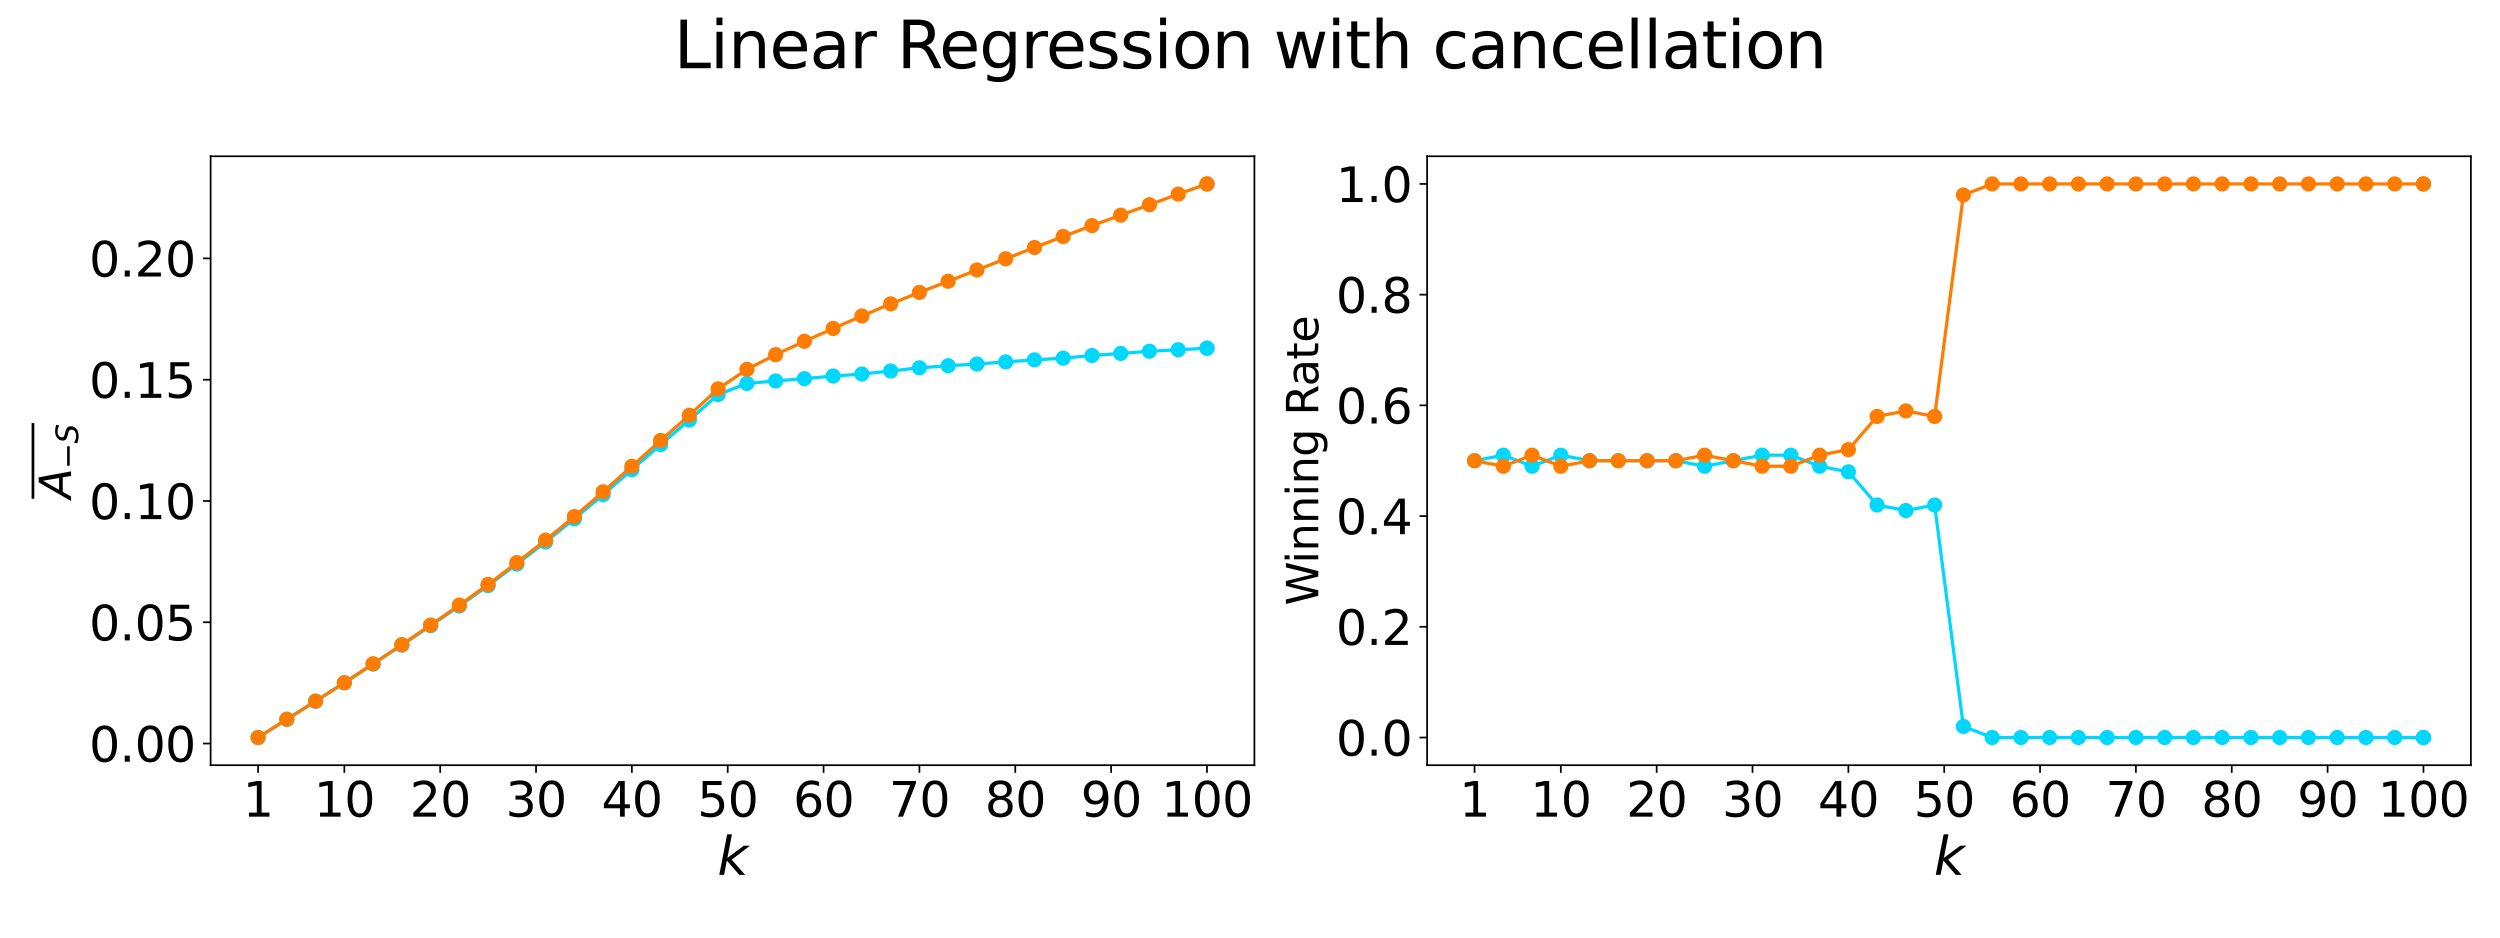 <?xml version="1.0" encoding="utf-8" standalone="no"?>
<!DOCTYPE svg PUBLIC "-//W3C//DTD SVG 1.1//EN"
  "http://www.w3.org/Graphics/SVG/1.1/DTD/svg11.dtd">
<svg xmlns:xlink="http://www.w3.org/1999/xlink" width="1152pt" height="432pt" viewBox="0 0 1152 432" xmlns="http://www.w3.org/2000/svg" version="1.1">
 <defs>
  <style type="text/css">*{stroke-linejoin: round; stroke-linecap: butt}</style>
 </defs>
 <g id="figure_1">
  <g id="patch_1">
   <path d="M 0 432 
L 1152 432 
L 1152 0 
L 0 0 
z
" style="fill: #ffffff"/>
  </g>
  <g id="axes_1">
   <g id="patch_2">
    <path d="M 97.056 352.6 
L 578.029 352.6 
L 578.029 72 
L 97.056 72 
z
" style="fill: #ffffff"/>
   </g>
   <g id="matplotlib.axis_1">
    <g id="xtick_1">
     <g id="line2d_1">
      <defs>
       <path id="m2b794ea1a8" d="M 0 0 
L 0 3.5 
" style="stroke: #000000; stroke-width: 0.8"/>
      </defs>
      <g>
       <use xlink:href="#m2b794ea1a8" x="118.918" y="352.6" style="stroke: #000000; stroke-width: 0.8"/>
      </g>
     </g>
     <g id="text_1">
      <!-- 1 -->
      <g transform="translate(111.92 376.317) scale(0.22 -0.22)">
       <defs>
        <path id="DejaVuSans-31" d="M 794 531 
L 1825 531 
L 1825 4091 
L 703 3866 
L 703 4441 
L 1819 4666 
L 2450 4666 
L 2450 531 
L 3481 531 
L 3481 0 
L 794 0 
L 794 531 
z
" transform="scale(0.016)"/>
       </defs>
       <use xlink:href="#DejaVuSans-31"/>
      </g>
     </g>
    </g>
    <g id="xtick_2">
     <g id="line2d_2">
      <g>
       <use xlink:href="#m2b794ea1a8" x="158.668" y="352.6" style="stroke: #000000; stroke-width: 0.8"/>
      </g>
     </g>
     <g id="text_2">
      <!-- 10 -->
      <g transform="translate(144.671 376.317) scale(0.22 -0.22)">
       <defs>
        <path id="DejaVuSans-30" d="M 2034 4250 
Q 1547 4250 1301 3770 
Q 1056 3291 1056 2328 
Q 1056 1369 1301 889 
Q 1547 409 2034 409 
Q 2525 409 2770 889 
Q 3016 1369 3016 2328 
Q 3016 3291 2770 3770 
Q 2525 4250 2034 4250 
z
M 2034 4750 
Q 2819 4750 3233 4129 
Q 3647 3509 3647 2328 
Q 3647 1150 3233 529 
Q 2819 -91 2034 -91 
Q 1250 -91 836 529 
Q 422 1150 422 2328 
Q 422 3509 836 4129 
Q 1250 4750 2034 4750 
z
" transform="scale(0.016)"/>
       </defs>
       <use xlink:href="#DejaVuSans-31"/>
       <use xlink:href="#DejaVuSans-30" x="63.623"/>
      </g>
     </g>
    </g>
    <g id="xtick_3">
     <g id="line2d_3">
      <g>
       <use xlink:href="#m2b794ea1a8" x="202.835" y="352.6" style="stroke: #000000; stroke-width: 0.8"/>
      </g>
     </g>
     <g id="text_3">
      <!-- 20 -->
      <g transform="translate(188.837 376.317) scale(0.22 -0.22)">
       <defs>
        <path id="DejaVuSans-32" d="M 1228 531 
L 3431 531 
L 3431 0 
L 469 0 
L 469 531 
Q 828 903 1448 1529 
Q 2069 2156 2228 2338 
Q 2531 2678 2651 2914 
Q 2772 3150 2772 3378 
Q 2772 3750 2511 3984 
Q 2250 4219 1831 4219 
Q 1534 4219 1204 4116 
Q 875 4013 500 3803 
L 500 4441 
Q 881 4594 1212 4672 
Q 1544 4750 1819 4750 
Q 2544 4750 2975 4387 
Q 3406 4025 3406 3419 
Q 3406 3131 3298 2873 
Q 3191 2616 2906 2266 
Q 2828 2175 2409 1742 
Q 1991 1309 1228 531 
z
" transform="scale(0.016)"/>
       </defs>
       <use xlink:href="#DejaVuSans-32"/>
       <use xlink:href="#DejaVuSans-30" x="63.623"/>
      </g>
     </g>
    </g>
    <g id="xtick_4">
     <g id="line2d_4">
      <g>
       <use xlink:href="#m2b794ea1a8" x="247.001" y="352.6" style="stroke: #000000; stroke-width: 0.8"/>
      </g>
     </g>
     <g id="text_4">
      <!-- 30 -->
      <g transform="translate(233.004 376.317) scale(0.22 -0.22)">
       <defs>
        <path id="DejaVuSans-33" d="M 2597 2516 
Q 3050 2419 3304 2112 
Q 3559 1806 3559 1356 
Q 3559 666 3084 287 
Q 2609 -91 1734 -91 
Q 1441 -91 1130 -33 
Q 819 25 488 141 
L 488 750 
Q 750 597 1062 519 
Q 1375 441 1716 441 
Q 2309 441 2620 675 
Q 2931 909 2931 1356 
Q 2931 1769 2642 2001 
Q 2353 2234 1838 2234 
L 1294 2234 
L 1294 2753 
L 1863 2753 
Q 2328 2753 2575 2939 
Q 2822 3125 2822 3475 
Q 2822 3834 2567 4026 
Q 2313 4219 1838 4219 
Q 1578 4219 1281 4162 
Q 984 4106 628 3988 
L 628 4550 
Q 988 4650 1302 4700 
Q 1616 4750 1894 4750 
Q 2613 4750 3031 4423 
Q 3450 4097 3450 3541 
Q 3450 3153 3228 2886 
Q 3006 2619 2597 2516 
z
" transform="scale(0.016)"/>
       </defs>
       <use xlink:href="#DejaVuSans-33"/>
       <use xlink:href="#DejaVuSans-30" x="63.623"/>
      </g>
     </g>
    </g>
    <g id="xtick_5">
     <g id="line2d_5">
      <g>
       <use xlink:href="#m2b794ea1a8" x="291.168" y="352.6" style="stroke: #000000; stroke-width: 0.8"/>
      </g>
     </g>
     <g id="text_5">
      <!-- 40 -->
      <g transform="translate(277.17 376.317) scale(0.22 -0.22)">
       <defs>
        <path id="DejaVuSans-34" d="M 2419 4116 
L 825 1625 
L 2419 1625 
L 2419 4116 
z
M 2253 4666 
L 3047 4666 
L 3047 1625 
L 3713 1625 
L 3713 1100 
L 3047 1100 
L 3047 0 
L 2419 0 
L 2419 1100 
L 313 1100 
L 313 1709 
L 2253 4666 
z
" transform="scale(0.016)"/>
       </defs>
       <use xlink:href="#DejaVuSans-34"/>
       <use xlink:href="#DejaVuSans-30" x="63.623"/>
      </g>
     </g>
    </g>
    <g id="xtick_6">
     <g id="line2d_6">
      <g>
       <use xlink:href="#m2b794ea1a8" x="335.334" y="352.6" style="stroke: #000000; stroke-width: 0.8"/>
      </g>
     </g>
     <g id="text_6">
      <!-- 50 -->
      <g transform="translate(321.337 376.317) scale(0.22 -0.22)">
       <defs>
        <path id="DejaVuSans-35" d="M 691 4666 
L 3169 4666 
L 3169 4134 
L 1269 4134 
L 1269 2991 
Q 1406 3038 1543 3061 
Q 1681 3084 1819 3084 
Q 2600 3084 3056 2656 
Q 3513 2228 3513 1497 
Q 3513 744 3044 326 
Q 2575 -91 1722 -91 
Q 1428 -91 1123 -41 
Q 819 9 494 109 
L 494 744 
Q 775 591 1075 516 
Q 1375 441 1709 441 
Q 2250 441 2565 725 
Q 2881 1009 2881 1497 
Q 2881 1984 2565 2268 
Q 2250 2553 1709 2553 
Q 1456 2553 1204 2497 
Q 953 2441 691 2322 
L 691 4666 
z
" transform="scale(0.016)"/>
       </defs>
       <use xlink:href="#DejaVuSans-35"/>
       <use xlink:href="#DejaVuSans-30" x="63.623"/>
      </g>
     </g>
    </g>
    <g id="xtick_7">
     <g id="line2d_7">
      <g>
       <use xlink:href="#m2b794ea1a8" x="379.501" y="352.6" style="stroke: #000000; stroke-width: 0.8"/>
      </g>
     </g>
     <g id="text_7">
      <!-- 60 -->
      <g transform="translate(365.503 376.317) scale(0.22 -0.22)">
       <defs>
        <path id="DejaVuSans-36" d="M 2113 2584 
Q 1688 2584 1439 2293 
Q 1191 2003 1191 1497 
Q 1191 994 1439 701 
Q 1688 409 2113 409 
Q 2538 409 2786 701 
Q 3034 994 3034 1497 
Q 3034 2003 2786 2293 
Q 2538 2584 2113 2584 
z
M 3366 4563 
L 3366 3988 
Q 3128 4100 2886 4159 
Q 2644 4219 2406 4219 
Q 1781 4219 1451 3797 
Q 1122 3375 1075 2522 
Q 1259 2794 1537 2939 
Q 1816 3084 2150 3084 
Q 2853 3084 3261 2657 
Q 3669 2231 3669 1497 
Q 3669 778 3244 343 
Q 2819 -91 2113 -91 
Q 1303 -91 875 529 
Q 447 1150 447 2328 
Q 447 3434 972 4092 
Q 1497 4750 2381 4750 
Q 2619 4750 2861 4703 
Q 3103 4656 3366 4563 
z
" transform="scale(0.016)"/>
       </defs>
       <use xlink:href="#DejaVuSans-36"/>
       <use xlink:href="#DejaVuSans-30" x="63.623"/>
      </g>
     </g>
    </g>
    <g id="xtick_8">
     <g id="line2d_8">
      <g>
       <use xlink:href="#m2b794ea1a8" x="423.667" y="352.6" style="stroke: #000000; stroke-width: 0.8"/>
      </g>
     </g>
     <g id="text_8">
      <!-- 70 -->
      <g transform="translate(409.67 376.317) scale(0.22 -0.22)">
       <defs>
        <path id="DejaVuSans-37" d="M 525 4666 
L 3525 4666 
L 3525 4397 
L 1831 0 
L 1172 0 
L 2766 4134 
L 525 4134 
L 525 4666 
z
" transform="scale(0.016)"/>
       </defs>
       <use xlink:href="#DejaVuSans-37"/>
       <use xlink:href="#DejaVuSans-30" x="63.623"/>
      </g>
     </g>
    </g>
    <g id="xtick_9">
     <g id="line2d_9">
      <g>
       <use xlink:href="#m2b794ea1a8" x="467.834" y="352.6" style="stroke: #000000; stroke-width: 0.8"/>
      </g>
     </g>
     <g id="text_9">
      <!-- 80 -->
      <g transform="translate(453.836 376.317) scale(0.22 -0.22)">
       <defs>
        <path id="DejaVuSans-38" d="M 2034 2216 
Q 1584 2216 1326 1975 
Q 1069 1734 1069 1313 
Q 1069 891 1326 650 
Q 1584 409 2034 409 
Q 2484 409 2743 651 
Q 3003 894 3003 1313 
Q 3003 1734 2745 1975 
Q 2488 2216 2034 2216 
z
M 1403 2484 
Q 997 2584 770 2862 
Q 544 3141 544 3541 
Q 544 4100 942 4425 
Q 1341 4750 2034 4750 
Q 2731 4750 3128 4425 
Q 3525 4100 3525 3541 
Q 3525 3141 3298 2862 
Q 3072 2584 2669 2484 
Q 3125 2378 3379 2068 
Q 3634 1759 3634 1313 
Q 3634 634 3220 271 
Q 2806 -91 2034 -91 
Q 1263 -91 848 271 
Q 434 634 434 1313 
Q 434 1759 690 2068 
Q 947 2378 1403 2484 
z
M 1172 3481 
Q 1172 3119 1398 2916 
Q 1625 2713 2034 2713 
Q 2441 2713 2670 2916 
Q 2900 3119 2900 3481 
Q 2900 3844 2670 4047 
Q 2441 4250 2034 4250 
Q 1625 4250 1398 4047 
Q 1172 3844 1172 3481 
z
" transform="scale(0.016)"/>
       </defs>
       <use xlink:href="#DejaVuSans-38"/>
       <use xlink:href="#DejaVuSans-30" x="63.623"/>
      </g>
     </g>
    </g>
    <g id="xtick_10">
     <g id="line2d_10">
      <g>
       <use xlink:href="#m2b794ea1a8" x="512" y="352.6" style="stroke: #000000; stroke-width: 0.8"/>
      </g>
     </g>
     <g id="text_10">
      <!-- 90 -->
      <g transform="translate(498.003 376.317) scale(0.22 -0.22)">
       <defs>
        <path id="DejaVuSans-39" d="M 703 97 
L 703 672 
Q 941 559 1184 500 
Q 1428 441 1663 441 
Q 2288 441 2617 861 
Q 2947 1281 2994 2138 
Q 2813 1869 2534 1725 
Q 2256 1581 1919 1581 
Q 1219 1581 811 2004 
Q 403 2428 403 3163 
Q 403 3881 828 4315 
Q 1253 4750 1959 4750 
Q 2769 4750 3195 4129 
Q 3622 3509 3622 2328 
Q 3622 1225 3098 567 
Q 2575 -91 1691 -91 
Q 1453 -91 1209 -44 
Q 966 3 703 97 
z
M 1959 2075 
Q 2384 2075 2632 2365 
Q 2881 2656 2881 3163 
Q 2881 3666 2632 3958 
Q 2384 4250 1959 4250 
Q 1534 4250 1286 3958 
Q 1038 3666 1038 3163 
Q 1038 2656 1286 2365 
Q 1534 2075 1959 2075 
z
" transform="scale(0.016)"/>
       </defs>
       <use xlink:href="#DejaVuSans-39"/>
       <use xlink:href="#DejaVuSans-30" x="63.623"/>
      </g>
     </g>
    </g>
    <g id="xtick_11">
     <g id="line2d_11">
      <g>
       <use xlink:href="#m2b794ea1a8" x="556.167" y="352.6" style="stroke: #000000; stroke-width: 0.8"/>
      </g>
     </g>
     <g id="text_11">
      <!-- 100 -->
      <g transform="translate(535.171 376.317) scale(0.22 -0.22)">
       <use xlink:href="#DejaVuSans-31"/>
       <use xlink:href="#DejaVuSans-30" x="63.623"/>
       <use xlink:href="#DejaVuSans-30" x="127.246"/>
      </g>
     </g>
    </g>
    <g id="text_12">
     <!-- $k$ -->
     <g transform="translate(330.583 403.128) scale(0.24 -0.24)">
      <defs>
       <path id="DejaVuSans-Oblique-6b" d="M 1172 4863 
L 1747 4863 
L 1197 2028 
L 3169 3500 
L 3916 3500 
L 1716 1825 
L 3322 0 
L 2625 0 
L 1131 1709 
L 800 0 
L 225 0 
L 1172 4863 
z
" transform="scale(0.016)"/>
      </defs>
      <use xlink:href="#DejaVuSans-Oblique-6b" transform="translate(0 0.016)"/>
     </g>
    </g>
   </g>
   <g id="matplotlib.axis_2">
    <g id="ytick_1">
     <g id="line2d_12">
      <defs>
       <path id="m0682638a21" d="M 0 0 
L -3.5 0 
" style="stroke: #000000; stroke-width: 0.8"/>
      </defs>
      <g>
       <use xlink:href="#m0682638a21" x="97.056" y="342.629" style="stroke: #000000; stroke-width: 0.8"/>
      </g>
     </g>
     <g id="text_13">
      <!-- 0.00 -->
      <g transform="translate(41.072 350.987) scale(0.22 -0.22)">
       <defs>
        <path id="DejaVuSans-2e" d="M 684 794 
L 1344 794 
L 1344 0 
L 684 0 
L 684 794 
z
" transform="scale(0.016)"/>
       </defs>
       <use xlink:href="#DejaVuSans-30"/>
       <use xlink:href="#DejaVuSans-2e" x="63.623"/>
       <use xlink:href="#DejaVuSans-30" x="95.41"/>
       <use xlink:href="#DejaVuSans-30" x="159.033"/>
      </g>
     </g>
    </g>
    <g id="ytick_2">
     <g id="line2d_13">
      <g>
       <use xlink:href="#m0682638a21" x="97.056" y="286.742" style="stroke: #000000; stroke-width: 0.8"/>
      </g>
     </g>
     <g id="text_14">
      <!-- 0.05 -->
      <g transform="translate(41.072 295.1) scale(0.22 -0.22)">
       <use xlink:href="#DejaVuSans-30"/>
       <use xlink:href="#DejaVuSans-2e" x="63.623"/>
       <use xlink:href="#DejaVuSans-30" x="95.41"/>
       <use xlink:href="#DejaVuSans-35" x="159.033"/>
      </g>
     </g>
    </g>
    <g id="ytick_3">
     <g id="line2d_14">
      <g>
       <use xlink:href="#m0682638a21" x="97.056" y="230.855" style="stroke: #000000; stroke-width: 0.8"/>
      </g>
     </g>
     <g id="text_15">
      <!-- 0.10 -->
      <g transform="translate(41.072 239.213) scale(0.22 -0.22)">
       <use xlink:href="#DejaVuSans-30"/>
       <use xlink:href="#DejaVuSans-2e" x="63.623"/>
       <use xlink:href="#DejaVuSans-31" x="95.41"/>
       <use xlink:href="#DejaVuSans-30" x="159.033"/>
      </g>
     </g>
    </g>
    <g id="ytick_4">
     <g id="line2d_15">
      <g>
       <use xlink:href="#m0682638a21" x="97.056" y="174.968" style="stroke: #000000; stroke-width: 0.8"/>
      </g>
     </g>
     <g id="text_16">
      <!-- 0.15 -->
      <g transform="translate(41.072 183.327) scale(0.22 -0.22)">
       <use xlink:href="#DejaVuSans-30"/>
       <use xlink:href="#DejaVuSans-2e" x="63.623"/>
       <use xlink:href="#DejaVuSans-31" x="95.41"/>
       <use xlink:href="#DejaVuSans-35" x="159.033"/>
      </g>
     </g>
    </g>
    <g id="ytick_5">
     <g id="line2d_16">
      <g>
       <use xlink:href="#m0682638a21" x="97.056" y="119.081" style="stroke: #000000; stroke-width: 0.8"/>
      </g>
     </g>
     <g id="text_17">
      <!-- 0.20 -->
      <g transform="translate(41.072 127.44) scale(0.22 -0.22)">
       <use xlink:href="#DejaVuSans-30"/>
       <use xlink:href="#DejaVuSans-2e" x="63.623"/>
       <use xlink:href="#DejaVuSans-32" x="95.41"/>
       <use xlink:href="#DejaVuSans-30" x="159.033"/>
      </g>
     </g>
    </g>
    <g id="text_18">
     <!-- $\overline{A_{-S}}$ -->
     <g transform="translate(32.912 229.8) rotate(-90) scale(0.2 -0.2)">
      <defs>
       <path id="DejaVuSans-Oblique-41" d="M 2356 4666 
L 3072 4666 
L 3938 0 
L 3278 0 
L 3084 1197 
L 984 1197 
L 325 0 
L -341 0 
L 2356 4666 
z
M 2584 4044 
L 1275 1722 
L 2988 1722 
L 2584 4044 
z
" transform="scale(0.016)"/>
       <path id="DejaVuSans-2212" d="M 678 2272 
L 4684 2272 
L 4684 1741 
L 678 1741 
L 678 2272 
z
" transform="scale(0.016)"/>
       <path id="DejaVuSans-Oblique-53" d="M 3859 4513 
L 3738 3897 
Q 3422 4066 3111 4152 
Q 2800 4238 2509 4238 
Q 1944 4238 1609 3991 
Q 1275 3744 1275 3334 
Q 1275 3109 1398 2989 
Q 1522 2869 2034 2731 
L 2413 2638 
Q 3053 2472 3303 2217 
Q 3553 1963 3553 1503 
Q 3553 797 2998 353 
Q 2444 -91 1538 -91 
Q 1166 -91 791 -17 
Q 416 56 38 206 
L 166 856 
Q 513 641 861 531 
Q 1209 422 1556 422 
Q 2147 422 2503 684 
Q 2859 947 2859 1369 
Q 2859 1650 2717 1795 
Q 2575 1941 2106 2059 
L 1728 2156 
Q 1081 2325 845 2545 
Q 609 2766 609 3163 
Q 609 3859 1145 4304 
Q 1681 4750 2541 4750 
Q 2875 4750 3203 4690 
Q 3531 4631 3859 4513 
z
" transform="scale(0.016)"/>
      </defs>
      <use xlink:href="#DejaVuSans-Oblique-41" transform="translate(0 0.844)"/>
      <use xlink:href="#DejaVuSans-2212" transform="translate(68.408 -15.562) scale(0.7)"/>
      <use xlink:href="#DejaVuSans-Oblique-53" transform="translate(127.061 -15.562) scale(0.7)"/>
      <path d="M 0 85.5 
L 0 91.75 
L 174.229 91.75 
L 174.229 85.5 
L 0 85.5 
z
"/>
     </g>
    </g>
   </g>
   <g id="line2d_17">
    <path d="M 118.918 339.845 
L 132.168 331.434 
L 145.418 323.124 
L 158.668 314.649 
L 171.918 306 
L 185.168 297.274 
L 198.418 288.316 
L 211.668 279.248 
L 224.918 269.846 
L 238.168 259.954 
L 251.418 249.732 
L 264.668 239.076 
L 277.918 227.937 
L 291.168 216.453 
L 304.418 204.865 
L 317.668 193.548 
L 330.918 181.782 
L 344.168 176.686 
L 357.418 175.53 
L 370.668 174.483 
L 383.917 173.274 
L 397.167 172.355 
L 410.417 170.945 
L 423.667 169.488 
L 436.917 168.523 
L 450.167 167.753 
L 463.417 166.763 
L 476.667 165.829 
L 489.917 165.063 
L 503.167 163.813 
L 516.417 162.858 
L 529.667 161.851 
L 542.917 161.162 
L 556.167 160.45 
L 556.167 160.45 
" clip-path="url(#pc3c917dc6d)" style="fill: none; stroke: #00d7ff; stroke-width: 1.5; stroke-linecap: square"/>
    <defs>
     <path id="m290a79d683" d="M 0 3 
C 0.796 3 1.559 2.684 2.121 2.121 
C 2.684 1.559 3 0.796 3 0 
C 3 -0.796 2.684 -1.559 2.121 -2.121 
C 1.559 -2.684 0.796 -3 0 -3 
C -0.796 -3 -1.559 -2.684 -2.121 -2.121 
C -2.684 -1.559 -3 -0.796 -3 0 
C -3 0.796 -2.684 1.559 -2.121 2.121 
C -1.559 2.684 -0.796 3 0 3 
z
" style="stroke: #00d7ff"/>
    </defs>
    <g clip-path="url(#pc3c917dc6d)">
     <use xlink:href="#m290a79d683" x="118.918" y="339.845" style="fill: #00d7ff; stroke: #00d7ff"/>
     <use xlink:href="#m290a79d683" x="132.168" y="331.434" style="fill: #00d7ff; stroke: #00d7ff"/>
     <use xlink:href="#m290a79d683" x="145.418" y="323.124" style="fill: #00d7ff; stroke: #00d7ff"/>
     <use xlink:href="#m290a79d683" x="158.668" y="314.649" style="fill: #00d7ff; stroke: #00d7ff"/>
     <use xlink:href="#m290a79d683" x="171.918" y="306" style="fill: #00d7ff; stroke: #00d7ff"/>
     <use xlink:href="#m290a79d683" x="185.168" y="297.274" style="fill: #00d7ff; stroke: #00d7ff"/>
     <use xlink:href="#m290a79d683" x="198.418" y="288.316" style="fill: #00d7ff; stroke: #00d7ff"/>
     <use xlink:href="#m290a79d683" x="211.668" y="279.248" style="fill: #00d7ff; stroke: #00d7ff"/>
     <use xlink:href="#m290a79d683" x="224.918" y="269.846" style="fill: #00d7ff; stroke: #00d7ff"/>
     <use xlink:href="#m290a79d683" x="238.168" y="259.954" style="fill: #00d7ff; stroke: #00d7ff"/>
     <use xlink:href="#m290a79d683" x="251.418" y="249.732" style="fill: #00d7ff; stroke: #00d7ff"/>
     <use xlink:href="#m290a79d683" x="264.668" y="239.076" style="fill: #00d7ff; stroke: #00d7ff"/>
     <use xlink:href="#m290a79d683" x="277.918" y="227.937" style="fill: #00d7ff; stroke: #00d7ff"/>
     <use xlink:href="#m290a79d683" x="291.168" y="216.453" style="fill: #00d7ff; stroke: #00d7ff"/>
     <use xlink:href="#m290a79d683" x="304.418" y="204.865" style="fill: #00d7ff; stroke: #00d7ff"/>
     <use xlink:href="#m290a79d683" x="317.668" y="193.548" style="fill: #00d7ff; stroke: #00d7ff"/>
     <use xlink:href="#m290a79d683" x="330.918" y="181.782" style="fill: #00d7ff; stroke: #00d7ff"/>
     <use xlink:href="#m290a79d683" x="344.168" y="176.686" style="fill: #00d7ff; stroke: #00d7ff"/>
     <use xlink:href="#m290a79d683" x="357.418" y="175.53" style="fill: #00d7ff; stroke: #00d7ff"/>
     <use xlink:href="#m290a79d683" x="370.668" y="174.483" style="fill: #00d7ff; stroke: #00d7ff"/>
     <use xlink:href="#m290a79d683" x="383.917" y="173.274" style="fill: #00d7ff; stroke: #00d7ff"/>
     <use xlink:href="#m290a79d683" x="397.167" y="172.355" style="fill: #00d7ff; stroke: #00d7ff"/>
     <use xlink:href="#m290a79d683" x="410.417" y="170.945" style="fill: #00d7ff; stroke: #00d7ff"/>
     <use xlink:href="#m290a79d683" x="423.667" y="169.488" style="fill: #00d7ff; stroke: #00d7ff"/>
     <use xlink:href="#m290a79d683" x="436.917" y="168.523" style="fill: #00d7ff; stroke: #00d7ff"/>
     <use xlink:href="#m290a79d683" x="450.167" y="167.753" style="fill: #00d7ff; stroke: #00d7ff"/>
     <use xlink:href="#m290a79d683" x="463.417" y="166.763" style="fill: #00d7ff; stroke: #00d7ff"/>
     <use xlink:href="#m290a79d683" x="476.667" y="165.829" style="fill: #00d7ff; stroke: #00d7ff"/>
     <use xlink:href="#m290a79d683" x="489.917" y="165.063" style="fill: #00d7ff; stroke: #00d7ff"/>
     <use xlink:href="#m290a79d683" x="503.167" y="163.813" style="fill: #00d7ff; stroke: #00d7ff"/>
     <use xlink:href="#m290a79d683" x="516.417" y="162.858" style="fill: #00d7ff; stroke: #00d7ff"/>
     <use xlink:href="#m290a79d683" x="529.667" y="161.851" style="fill: #00d7ff; stroke: #00d7ff"/>
     <use xlink:href="#m290a79d683" x="542.917" y="161.162" style="fill: #00d7ff; stroke: #00d7ff"/>
     <use xlink:href="#m290a79d683" x="556.167" y="160.45" style="fill: #00d7ff; stroke: #00d7ff"/>
     <use xlink:href="#m290a79d683" x="556.167" y="160.45" style="fill: #00d7ff; stroke: #00d7ff"/>
    </g>
   </g>
   <g id="line2d_18">
    <path d="M 118.918 339.845 
L 132.168 331.44 
L 145.418 323.079 
L 158.668 314.606 
L 171.918 305.869 
L 185.168 297.054 
L 198.418 288.009 
L 211.668 278.823 
L 224.918 269.299 
L 238.168 259.246 
L 251.418 248.875 
L 264.668 238.025 
L 277.918 226.625 
L 291.168 214.861 
L 304.418 202.975 
L 317.668 191.328 
L 330.918 179.176 
L 344.168 170.202 
L 357.418 163.436 
L 370.668 157.265 
L 383.917 151.356 
L 397.167 145.602 
L 410.417 139.997 
L 423.667 134.736 
L 436.917 129.607 
L 450.167 124.407 
L 463.417 119.256 
L 476.667 114.058 
L 489.917 108.967 
L 503.167 103.967 
L 516.417 99.15 
L 529.667 94.331 
L 542.917 89.449 
L 556.167 84.755 
L 556.167 84.755 
" clip-path="url(#pc3c917dc6d)" style="fill: none; stroke: #ff7c00; stroke-width: 1.5; stroke-linecap: square"/>
    <defs>
     <path id="mc6f93ebcc4" d="M 0 3 
C 0.796 3 1.559 2.684 2.121 2.121 
C 2.684 1.559 3 0.796 3 0 
C 3 -0.796 2.684 -1.559 2.121 -2.121 
C 1.559 -2.684 0.796 -3 0 -3 
C -0.796 -3 -1.559 -2.684 -2.121 -2.121 
C -2.684 -1.559 -3 -0.796 -3 0 
C -3 0.796 -2.684 1.559 -2.121 2.121 
C -1.559 2.684 -0.796 3 0 3 
z
" style="stroke: #ff7c00"/>
    </defs>
    <g clip-path="url(#pc3c917dc6d)">
     <use xlink:href="#mc6f93ebcc4" x="118.918" y="339.845" style="fill: #ff7c00; stroke: #ff7c00"/>
     <use xlink:href="#mc6f93ebcc4" x="132.168" y="331.44" style="fill: #ff7c00; stroke: #ff7c00"/>
     <use xlink:href="#mc6f93ebcc4" x="145.418" y="323.079" style="fill: #ff7c00; stroke: #ff7c00"/>
     <use xlink:href="#mc6f93ebcc4" x="158.668" y="314.606" style="fill: #ff7c00; stroke: #ff7c00"/>
     <use xlink:href="#mc6f93ebcc4" x="171.918" y="305.869" style="fill: #ff7c00; stroke: #ff7c00"/>
     <use xlink:href="#mc6f93ebcc4" x="185.168" y="297.054" style="fill: #ff7c00; stroke: #ff7c00"/>
     <use xlink:href="#mc6f93ebcc4" x="198.418" y="288.009" style="fill: #ff7c00; stroke: #ff7c00"/>
     <use xlink:href="#mc6f93ebcc4" x="211.668" y="278.823" style="fill: #ff7c00; stroke: #ff7c00"/>
     <use xlink:href="#mc6f93ebcc4" x="224.918" y="269.299" style="fill: #ff7c00; stroke: #ff7c00"/>
     <use xlink:href="#mc6f93ebcc4" x="238.168" y="259.246" style="fill: #ff7c00; stroke: #ff7c00"/>
     <use xlink:href="#mc6f93ebcc4" x="251.418" y="248.875" style="fill: #ff7c00; stroke: #ff7c00"/>
     <use xlink:href="#mc6f93ebcc4" x="264.668" y="238.025" style="fill: #ff7c00; stroke: #ff7c00"/>
     <use xlink:href="#mc6f93ebcc4" x="277.918" y="226.625" style="fill: #ff7c00; stroke: #ff7c00"/>
     <use xlink:href="#mc6f93ebcc4" x="291.168" y="214.861" style="fill: #ff7c00; stroke: #ff7c00"/>
     <use xlink:href="#mc6f93ebcc4" x="304.418" y="202.975" style="fill: #ff7c00; stroke: #ff7c00"/>
     <use xlink:href="#mc6f93ebcc4" x="317.668" y="191.328" style="fill: #ff7c00; stroke: #ff7c00"/>
     <use xlink:href="#mc6f93ebcc4" x="330.918" y="179.176" style="fill: #ff7c00; stroke: #ff7c00"/>
     <use xlink:href="#mc6f93ebcc4" x="344.168" y="170.202" style="fill: #ff7c00; stroke: #ff7c00"/>
     <use xlink:href="#mc6f93ebcc4" x="357.418" y="163.436" style="fill: #ff7c00; stroke: #ff7c00"/>
     <use xlink:href="#mc6f93ebcc4" x="370.668" y="157.265" style="fill: #ff7c00; stroke: #ff7c00"/>
     <use xlink:href="#mc6f93ebcc4" x="383.917" y="151.356" style="fill: #ff7c00; stroke: #ff7c00"/>
     <use xlink:href="#mc6f93ebcc4" x="397.167" y="145.602" style="fill: #ff7c00; stroke: #ff7c00"/>
     <use xlink:href="#mc6f93ebcc4" x="410.417" y="139.997" style="fill: #ff7c00; stroke: #ff7c00"/>
     <use xlink:href="#mc6f93ebcc4" x="423.667" y="134.736" style="fill: #ff7c00; stroke: #ff7c00"/>
     <use xlink:href="#mc6f93ebcc4" x="436.917" y="129.607" style="fill: #ff7c00; stroke: #ff7c00"/>
     <use xlink:href="#mc6f93ebcc4" x="450.167" y="124.407" style="fill: #ff7c00; stroke: #ff7c00"/>
     <use xlink:href="#mc6f93ebcc4" x="463.417" y="119.256" style="fill: #ff7c00; stroke: #ff7c00"/>
     <use xlink:href="#mc6f93ebcc4" x="476.667" y="114.058" style="fill: #ff7c00; stroke: #ff7c00"/>
     <use xlink:href="#mc6f93ebcc4" x="489.917" y="108.967" style="fill: #ff7c00; stroke: #ff7c00"/>
     <use xlink:href="#mc6f93ebcc4" x="503.167" y="103.967" style="fill: #ff7c00; stroke: #ff7c00"/>
     <use xlink:href="#mc6f93ebcc4" x="516.417" y="99.15" style="fill: #ff7c00; stroke: #ff7c00"/>
     <use xlink:href="#mc6f93ebcc4" x="529.667" y="94.331" style="fill: #ff7c00; stroke: #ff7c00"/>
     <use xlink:href="#mc6f93ebcc4" x="542.917" y="89.449" style="fill: #ff7c00; stroke: #ff7c00"/>
     <use xlink:href="#mc6f93ebcc4" x="556.167" y="84.755" style="fill: #ff7c00; stroke: #ff7c00"/>
     <use xlink:href="#mc6f93ebcc4" x="556.167" y="84.755" style="fill: #ff7c00; stroke: #ff7c00"/>
    </g>
   </g>
   <g id="patch_3">
    <path d="M 97.056 352.6 
L 97.056 72 
" style="fill: none; stroke: #000000; stroke-width: 0.8; stroke-linejoin: miter; stroke-linecap: square"/>
   </g>
   <g id="patch_4">
    <path d="M 578.029 352.6 
L 578.029 72 
" style="fill: none; stroke: #000000; stroke-width: 0.8; stroke-linejoin: miter; stroke-linecap: square"/>
   </g>
   <g id="patch_5">
    <path d="M 97.056 352.6 
L 578.029 352.6 
" style="fill: none; stroke: #000000; stroke-width: 0.8; stroke-linejoin: miter; stroke-linecap: square"/>
   </g>
   <g id="patch_6">
    <path d="M 97.056 72 
L 578.029 72 
" style="fill: none; stroke: #000000; stroke-width: 0.8; stroke-linejoin: miter; stroke-linecap: square"/>
   </g>
  </g>
  <g id="axes_2">
   <g id="patch_7">
    <path d="M 657.613 352.6 
L 1138.586 352.6 
L 1138.586 72 
L 657.613 72 
z
" style="fill: #ffffff"/>
   </g>
   <g id="matplotlib.axis_3">
    <g id="xtick_12">
     <g id="line2d_19">
      <g>
       <use xlink:href="#m2b794ea1a8" x="679.475" y="352.6" style="stroke: #000000; stroke-width: 0.8"/>
      </g>
     </g>
     <g id="text_19">
      <!-- 1 -->
      <g transform="translate(672.477 376.317) scale(0.22 -0.22)">
       <use xlink:href="#DejaVuSans-31"/>
      </g>
     </g>
    </g>
    <g id="xtick_13">
     <g id="line2d_20">
      <g>
       <use xlink:href="#m2b794ea1a8" x="719.225" y="352.6" style="stroke: #000000; stroke-width: 0.8"/>
      </g>
     </g>
     <g id="text_20">
      <!-- 10 -->
      <g transform="translate(705.228 376.317) scale(0.22 -0.22)">
       <use xlink:href="#DejaVuSans-31"/>
       <use xlink:href="#DejaVuSans-30" x="63.623"/>
      </g>
     </g>
    </g>
    <g id="xtick_14">
     <g id="line2d_21">
      <g>
       <use xlink:href="#m2b794ea1a8" x="763.392" y="352.6" style="stroke: #000000; stroke-width: 0.8"/>
      </g>
     </g>
     <g id="text_21">
      <!-- 20 -->
      <g transform="translate(749.394 376.317) scale(0.22 -0.22)">
       <use xlink:href="#DejaVuSans-32"/>
       <use xlink:href="#DejaVuSans-30" x="63.623"/>
      </g>
     </g>
    </g>
    <g id="xtick_15">
     <g id="line2d_22">
      <g>
       <use xlink:href="#m2b794ea1a8" x="807.558" y="352.6" style="stroke: #000000; stroke-width: 0.8"/>
      </g>
     </g>
     <g id="text_22">
      <!-- 30 -->
      <g transform="translate(793.561 376.317) scale(0.22 -0.22)">
       <use xlink:href="#DejaVuSans-33"/>
       <use xlink:href="#DejaVuSans-30" x="63.623"/>
      </g>
     </g>
    </g>
    <g id="xtick_16">
     <g id="line2d_23">
      <g>
       <use xlink:href="#m2b794ea1a8" x="851.725" y="352.6" style="stroke: #000000; stroke-width: 0.8"/>
      </g>
     </g>
     <g id="text_23">
      <!-- 40 -->
      <g transform="translate(837.727 376.317) scale(0.22 -0.22)">
       <use xlink:href="#DejaVuSans-34"/>
       <use xlink:href="#DejaVuSans-30" x="63.623"/>
      </g>
     </g>
    </g>
    <g id="xtick_17">
     <g id="line2d_24">
      <g>
       <use xlink:href="#m2b794ea1a8" x="895.891" y="352.6" style="stroke: #000000; stroke-width: 0.8"/>
      </g>
     </g>
     <g id="text_24">
      <!-- 50 -->
      <g transform="translate(881.894 376.317) scale(0.22 -0.22)">
       <use xlink:href="#DejaVuSans-35"/>
       <use xlink:href="#DejaVuSans-30" x="63.623"/>
      </g>
     </g>
    </g>
    <g id="xtick_18">
     <g id="line2d_25">
      <g>
       <use xlink:href="#m2b794ea1a8" x="940.058" y="352.6" style="stroke: #000000; stroke-width: 0.8"/>
      </g>
     </g>
     <g id="text_25">
      <!-- 60 -->
      <g transform="translate(926.06 376.317) scale(0.22 -0.22)">
       <use xlink:href="#DejaVuSans-36"/>
       <use xlink:href="#DejaVuSans-30" x="63.623"/>
      </g>
     </g>
    </g>
    <g id="xtick_19">
     <g id="line2d_26">
      <g>
       <use xlink:href="#m2b794ea1a8" x="984.224" y="352.6" style="stroke: #000000; stroke-width: 0.8"/>
      </g>
     </g>
     <g id="text_26">
      <!-- 70 -->
      <g transform="translate(970.227 376.317) scale(0.22 -0.22)">
       <use xlink:href="#DejaVuSans-37"/>
       <use xlink:href="#DejaVuSans-30" x="63.623"/>
      </g>
     </g>
    </g>
    <g id="xtick_20">
     <g id="line2d_27">
      <g>
       <use xlink:href="#m2b794ea1a8" x="1028.391" y="352.6" style="stroke: #000000; stroke-width: 0.8"/>
      </g>
     </g>
     <g id="text_27">
      <!-- 80 -->
      <g transform="translate(1014.393 376.317) scale(0.22 -0.22)">
       <use xlink:href="#DejaVuSans-38"/>
       <use xlink:href="#DejaVuSans-30" x="63.623"/>
      </g>
     </g>
    </g>
    <g id="xtick_21">
     <g id="line2d_28">
      <g>
       <use xlink:href="#m2b794ea1a8" x="1072.557" y="352.6" style="stroke: #000000; stroke-width: 0.8"/>
      </g>
     </g>
     <g id="text_28">
      <!-- 90 -->
      <g transform="translate(1058.56 376.317) scale(0.22 -0.22)">
       <use xlink:href="#DejaVuSans-39"/>
       <use xlink:href="#DejaVuSans-30" x="63.623"/>
      </g>
     </g>
    </g>
    <g id="xtick_22">
     <g id="line2d_29">
      <g>
       <use xlink:href="#m2b794ea1a8" x="1116.724" y="352.6" style="stroke: #000000; stroke-width: 0.8"/>
      </g>
     </g>
     <g id="text_29">
      <!-- 100 -->
      <g transform="translate(1095.728 376.317) scale(0.22 -0.22)">
       <use xlink:href="#DejaVuSans-31"/>
       <use xlink:href="#DejaVuSans-30" x="63.623"/>
       <use xlink:href="#DejaVuSans-30" x="127.246"/>
      </g>
     </g>
    </g>
    <g id="text_30">
     <!-- $k$ -->
     <g transform="translate(891.14 403.128) scale(0.24 -0.24)">
      <use xlink:href="#DejaVuSans-Oblique-6b" transform="translate(0 0.016)"/>
     </g>
    </g>
   </g>
   <g id="matplotlib.axis_4">
    <g id="ytick_6">
     <g id="line2d_30">
      <g>
       <use xlink:href="#m0682638a21" x="657.613" y="339.845" style="stroke: #000000; stroke-width: 0.8"/>
      </g>
     </g>
     <g id="text_31">
      <!-- 0.0 -->
      <g transform="translate(615.626 348.204) scale(0.22 -0.22)">
       <use xlink:href="#DejaVuSans-30"/>
       <use xlink:href="#DejaVuSans-2e" x="63.623"/>
       <use xlink:href="#DejaVuSans-30" x="95.41"/>
      </g>
     </g>
    </g>
    <g id="ytick_7">
     <g id="line2d_31">
      <g>
       <use xlink:href="#m0682638a21" x="657.613" y="288.827" style="stroke: #000000; stroke-width: 0.8"/>
      </g>
     </g>
     <g id="text_32">
      <!-- 0.2 -->
      <g transform="translate(615.626 297.186) scale(0.22 -0.22)">
       <use xlink:href="#DejaVuSans-30"/>
       <use xlink:href="#DejaVuSans-2e" x="63.623"/>
       <use xlink:href="#DejaVuSans-32" x="95.41"/>
      </g>
     </g>
    </g>
    <g id="ytick_8">
     <g id="line2d_32">
      <g>
       <use xlink:href="#m0682638a21" x="657.613" y="237.809" style="stroke: #000000; stroke-width: 0.8"/>
      </g>
     </g>
     <g id="text_33">
      <!-- 0.4 -->
      <g transform="translate(615.626 246.167) scale(0.22 -0.22)">
       <use xlink:href="#DejaVuSans-30"/>
       <use xlink:href="#DejaVuSans-2e" x="63.623"/>
       <use xlink:href="#DejaVuSans-34" x="95.41"/>
      </g>
     </g>
    </g>
    <g id="ytick_9">
     <g id="line2d_33">
      <g>
       <use xlink:href="#m0682638a21" x="657.613" y="186.791" style="stroke: #000000; stroke-width: 0.8"/>
      </g>
     </g>
     <g id="text_34">
      <!-- 0.6 -->
      <g transform="translate(615.626 195.149) scale(0.22 -0.22)">
       <use xlink:href="#DejaVuSans-30"/>
       <use xlink:href="#DejaVuSans-2e" x="63.623"/>
       <use xlink:href="#DejaVuSans-36" x="95.41"/>
      </g>
     </g>
    </g>
    <g id="ytick_10">
     <g id="line2d_34">
      <g>
       <use xlink:href="#m0682638a21" x="657.613" y="135.773" style="stroke: #000000; stroke-width: 0.8"/>
      </g>
     </g>
     <g id="text_35">
      <!-- 0.8 -->
      <g transform="translate(615.626 144.131) scale(0.22 -0.22)">
       <use xlink:href="#DejaVuSans-30"/>
       <use xlink:href="#DejaVuSans-2e" x="63.623"/>
       <use xlink:href="#DejaVuSans-38" x="95.41"/>
      </g>
     </g>
    </g>
    <g id="ytick_11">
     <g id="line2d_35">
      <g>
       <use xlink:href="#m0682638a21" x="657.613" y="84.755" style="stroke: #000000; stroke-width: 0.8"/>
      </g>
     </g>
     <g id="text_36">
      <!-- 1.0 -->
      <g transform="translate(615.626 93.113) scale(0.22 -0.22)">
       <use xlink:href="#DejaVuSans-31"/>
       <use xlink:href="#DejaVuSans-2e" x="63.623"/>
       <use xlink:href="#DejaVuSans-30" x="95.41"/>
      </g>
     </g>
    </g>
    <g id="text_37">
     <!-- Winning Rate -->
     <g transform="translate(607.467 278.983) rotate(-90) scale(0.2 -0.2)">
      <defs>
       <path id="DejaVuSans-57" d="M 213 4666 
L 850 4666 
L 1831 722 
L 2809 4666 
L 3519 4666 
L 4500 722 
L 5478 4666 
L 6119 4666 
L 4947 0 
L 4153 0 
L 3169 4050 
L 2175 0 
L 1381 0 
L 213 4666 
z
" transform="scale(0.016)"/>
       <path id="DejaVuSans-69" d="M 603 3500 
L 1178 3500 
L 1178 0 
L 603 0 
L 603 3500 
z
M 603 4863 
L 1178 4863 
L 1178 4134 
L 603 4134 
L 603 4863 
z
" transform="scale(0.016)"/>
       <path id="DejaVuSans-6e" d="M 3513 2113 
L 3513 0 
L 2938 0 
L 2938 2094 
Q 2938 2591 2744 2837 
Q 2550 3084 2163 3084 
Q 1697 3084 1428 2787 
Q 1159 2491 1159 1978 
L 1159 0 
L 581 0 
L 581 3500 
L 1159 3500 
L 1159 2956 
Q 1366 3272 1645 3428 
Q 1925 3584 2291 3584 
Q 2894 3584 3203 3211 
Q 3513 2838 3513 2113 
z
" transform="scale(0.016)"/>
       <path id="DejaVuSans-67" d="M 2906 1791 
Q 2906 2416 2648 2759 
Q 2391 3103 1925 3103 
Q 1463 3103 1205 2759 
Q 947 2416 947 1791 
Q 947 1169 1205 825 
Q 1463 481 1925 481 
Q 2391 481 2648 825 
Q 2906 1169 2906 1791 
z
M 3481 434 
Q 3481 -459 3084 -895 
Q 2688 -1331 1869 -1331 
Q 1566 -1331 1297 -1286 
Q 1028 -1241 775 -1147 
L 775 -588 
Q 1028 -725 1275 -790 
Q 1522 -856 1778 -856 
Q 2344 -856 2625 -561 
Q 2906 -266 2906 331 
L 2906 616 
Q 2728 306 2450 153 
Q 2172 0 1784 0 
Q 1141 0 747 490 
Q 353 981 353 1791 
Q 353 2603 747 3093 
Q 1141 3584 1784 3584 
Q 2172 3584 2450 3431 
Q 2728 3278 2906 2969 
L 2906 3500 
L 3481 3500 
L 3481 434 
z
" transform="scale(0.016)"/>
       <path id="DejaVuSans-20" transform="scale(0.016)"/>
       <path id="DejaVuSans-52" d="M 2841 2188 
Q 3044 2119 3236 1894 
Q 3428 1669 3622 1275 
L 4263 0 
L 3584 0 
L 2988 1197 
Q 2756 1666 2539 1819 
Q 2322 1972 1947 1972 
L 1259 1972 
L 1259 0 
L 628 0 
L 628 4666 
L 2053 4666 
Q 2853 4666 3247 4331 
Q 3641 3997 3641 3322 
Q 3641 2881 3436 2590 
Q 3231 2300 2841 2188 
z
M 1259 4147 
L 1259 2491 
L 2053 2491 
Q 2509 2491 2742 2702 
Q 2975 2913 2975 3322 
Q 2975 3731 2742 3939 
Q 2509 4147 2053 4147 
L 1259 4147 
z
" transform="scale(0.016)"/>
       <path id="DejaVuSans-61" d="M 2194 1759 
Q 1497 1759 1228 1600 
Q 959 1441 959 1056 
Q 959 750 1161 570 
Q 1363 391 1709 391 
Q 2188 391 2477 730 
Q 2766 1069 2766 1631 
L 2766 1759 
L 2194 1759 
z
M 3341 1997 
L 3341 0 
L 2766 0 
L 2766 531 
Q 2569 213 2275 61 
Q 1981 -91 1556 -91 
Q 1019 -91 701 211 
Q 384 513 384 1019 
Q 384 1609 779 1909 
Q 1175 2209 1959 2209 
L 2766 2209 
L 2766 2266 
Q 2766 2663 2505 2880 
Q 2244 3097 1772 3097 
Q 1472 3097 1187 3025 
Q 903 2953 641 2809 
L 641 3341 
Q 956 3463 1253 3523 
Q 1550 3584 1831 3584 
Q 2591 3584 2966 3190 
Q 3341 2797 3341 1997 
z
" transform="scale(0.016)"/>
       <path id="DejaVuSans-74" d="M 1172 4494 
L 1172 3500 
L 2356 3500 
L 2356 3053 
L 1172 3053 
L 1172 1153 
Q 1172 725 1289 603 
Q 1406 481 1766 481 
L 2356 481 
L 2356 0 
L 1766 0 
Q 1100 0 847 248 
Q 594 497 594 1153 
L 594 3053 
L 172 3053 
L 172 3500 
L 594 3500 
L 594 4494 
L 1172 4494 
z
" transform="scale(0.016)"/>
       <path id="DejaVuSans-65" d="M 3597 1894 
L 3597 1613 
L 953 1613 
Q 991 1019 1311 708 
Q 1631 397 2203 397 
Q 2534 397 2845 478 
Q 3156 559 3463 722 
L 3463 178 
Q 3153 47 2828 -22 
Q 2503 -91 2169 -91 
Q 1331 -91 842 396 
Q 353 884 353 1716 
Q 353 2575 817 3079 
Q 1281 3584 2069 3584 
Q 2775 3584 3186 3129 
Q 3597 2675 3597 1894 
z
M 3022 2063 
Q 3016 2534 2758 2815 
Q 2500 3097 2075 3097 
Q 1594 3097 1305 2825 
Q 1016 2553 972 2059 
L 3022 2063 
z
" transform="scale(0.016)"/>
      </defs>
      <use xlink:href="#DejaVuSans-57"/>
      <use xlink:href="#DejaVuSans-69" x="96.627"/>
      <use xlink:href="#DejaVuSans-6e" x="124.41"/>
      <use xlink:href="#DejaVuSans-6e" x="187.789"/>
      <use xlink:href="#DejaVuSans-69" x="251.168"/>
      <use xlink:href="#DejaVuSans-6e" x="278.951"/>
      <use xlink:href="#DejaVuSans-67" x="342.33"/>
      <use xlink:href="#DejaVuSans-20" x="405.807"/>
      <use xlink:href="#DejaVuSans-52" x="437.594"/>
      <use xlink:href="#DejaVuSans-61" x="504.826"/>
      <use xlink:href="#DejaVuSans-74" x="566.105"/>
      <use xlink:href="#DejaVuSans-65" x="605.314"/>
     </g>
    </g>
   </g>
   <g id="line2d_36">
    <path d="M 679.475 212.3 
L 692.725 209.749 
L 705.975 214.851 
L 719.225 209.749 
L 732.475 212.3 
L 745.725 212.3 
L 758.975 212.3 
L 772.225 212.3 
L 785.475 214.851 
L 798.725 212.3 
L 811.975 209.749 
L 825.225 209.749 
L 838.475 214.851 
L 851.725 217.402 
L 864.975 232.707 
L 878.225 235.258 
L 891.475 232.707 
L 904.725 334.744 
L 917.975 339.845 
L 931.225 339.845 
L 944.474 339.845 
L 957.724 339.845 
L 970.974 339.845 
L 984.224 339.845 
L 997.474 339.845 
L 1010.724 339.845 
L 1023.974 339.845 
L 1037.224 339.845 
L 1050.474 339.845 
L 1063.724 339.845 
L 1076.974 339.845 
L 1090.224 339.845 
L 1103.474 339.845 
L 1116.724 339.845 
L 1116.724 339.845 
" clip-path="url(#p313cdfafd4)" style="fill: none; stroke: #00d7ff; stroke-width: 1.5; stroke-linecap: square"/>
    <g clip-path="url(#p313cdfafd4)">
     <use xlink:href="#m290a79d683" x="679.475" y="212.3" style="fill: #00d7ff; stroke: #00d7ff"/>
     <use xlink:href="#m290a79d683" x="692.725" y="209.749" style="fill: #00d7ff; stroke: #00d7ff"/>
     <use xlink:href="#m290a79d683" x="705.975" y="214.851" style="fill: #00d7ff; stroke: #00d7ff"/>
     <use xlink:href="#m290a79d683" x="719.225" y="209.749" style="fill: #00d7ff; stroke: #00d7ff"/>
     <use xlink:href="#m290a79d683" x="732.475" y="212.3" style="fill: #00d7ff; stroke: #00d7ff"/>
     <use xlink:href="#m290a79d683" x="745.725" y="212.3" style="fill: #00d7ff; stroke: #00d7ff"/>
     <use xlink:href="#m290a79d683" x="758.975" y="212.3" style="fill: #00d7ff; stroke: #00d7ff"/>
     <use xlink:href="#m290a79d683" x="772.225" y="212.3" style="fill: #00d7ff; stroke: #00d7ff"/>
     <use xlink:href="#m290a79d683" x="785.475" y="214.851" style="fill: #00d7ff; stroke: #00d7ff"/>
     <use xlink:href="#m290a79d683" x="798.725" y="212.3" style="fill: #00d7ff; stroke: #00d7ff"/>
     <use xlink:href="#m290a79d683" x="811.975" y="209.749" style="fill: #00d7ff; stroke: #00d7ff"/>
     <use xlink:href="#m290a79d683" x="825.225" y="209.749" style="fill: #00d7ff; stroke: #00d7ff"/>
     <use xlink:href="#m290a79d683" x="838.475" y="214.851" style="fill: #00d7ff; stroke: #00d7ff"/>
     <use xlink:href="#m290a79d683" x="851.725" y="217.402" style="fill: #00d7ff; stroke: #00d7ff"/>
     <use xlink:href="#m290a79d683" x="864.975" y="232.707" style="fill: #00d7ff; stroke: #00d7ff"/>
     <use xlink:href="#m290a79d683" x="878.225" y="235.258" style="fill: #00d7ff; stroke: #00d7ff"/>
     <use xlink:href="#m290a79d683" x="891.475" y="232.707" style="fill: #00d7ff; stroke: #00d7ff"/>
     <use xlink:href="#m290a79d683" x="904.725" y="334.744" style="fill: #00d7ff; stroke: #00d7ff"/>
     <use xlink:href="#m290a79d683" x="917.975" y="339.845" style="fill: #00d7ff; stroke: #00d7ff"/>
     <use xlink:href="#m290a79d683" x="931.225" y="339.845" style="fill: #00d7ff; stroke: #00d7ff"/>
     <use xlink:href="#m290a79d683" x="944.474" y="339.845" style="fill: #00d7ff; stroke: #00d7ff"/>
     <use xlink:href="#m290a79d683" x="957.724" y="339.845" style="fill: #00d7ff; stroke: #00d7ff"/>
     <use xlink:href="#m290a79d683" x="970.974" y="339.845" style="fill: #00d7ff; stroke: #00d7ff"/>
     <use xlink:href="#m290a79d683" x="984.224" y="339.845" style="fill: #00d7ff; stroke: #00d7ff"/>
     <use xlink:href="#m290a79d683" x="997.474" y="339.845" style="fill: #00d7ff; stroke: #00d7ff"/>
     <use xlink:href="#m290a79d683" x="1010.724" y="339.845" style="fill: #00d7ff; stroke: #00d7ff"/>
     <use xlink:href="#m290a79d683" x="1023.974" y="339.845" style="fill: #00d7ff; stroke: #00d7ff"/>
     <use xlink:href="#m290a79d683" x="1037.224" y="339.845" style="fill: #00d7ff; stroke: #00d7ff"/>
     <use xlink:href="#m290a79d683" x="1050.474" y="339.845" style="fill: #00d7ff; stroke: #00d7ff"/>
     <use xlink:href="#m290a79d683" x="1063.724" y="339.845" style="fill: #00d7ff; stroke: #00d7ff"/>
     <use xlink:href="#m290a79d683" x="1076.974" y="339.845" style="fill: #00d7ff; stroke: #00d7ff"/>
     <use xlink:href="#m290a79d683" x="1090.224" y="339.845" style="fill: #00d7ff; stroke: #00d7ff"/>
     <use xlink:href="#m290a79d683" x="1103.474" y="339.845" style="fill: #00d7ff; stroke: #00d7ff"/>
     <use xlink:href="#m290a79d683" x="1116.724" y="339.845" style="fill: #00d7ff; stroke: #00d7ff"/>
     <use xlink:href="#m290a79d683" x="1116.724" y="339.845" style="fill: #00d7ff; stroke: #00d7ff"/>
    </g>
   </g>
   <g id="line2d_37">
    <path d="M 679.475 212.3 
L 692.725 214.851 
L 705.975 209.749 
L 719.225 214.851 
L 732.475 212.3 
L 745.725 212.3 
L 758.975 212.3 
L 772.225 212.3 
L 785.475 209.749 
L 798.725 212.3 
L 811.975 214.851 
L 825.225 214.851 
L 838.475 209.749 
L 851.725 207.198 
L 864.975 191.893 
L 878.225 189.342 
L 891.475 191.893 
L 904.725 89.856 
L 917.975 84.755 
L 931.225 84.755 
L 944.474 84.755 
L 957.724 84.755 
L 970.974 84.755 
L 984.224 84.755 
L 997.474 84.755 
L 1010.724 84.755 
L 1023.974 84.755 
L 1037.224 84.755 
L 1050.474 84.755 
L 1063.724 84.755 
L 1076.974 84.755 
L 1090.224 84.755 
L 1103.474 84.755 
L 1116.724 84.755 
L 1116.724 84.755 
" clip-path="url(#p313cdfafd4)" style="fill: none; stroke: #ff7c00; stroke-width: 1.5; stroke-linecap: square"/>
    <g clip-path="url(#p313cdfafd4)">
     <use xlink:href="#mc6f93ebcc4" x="679.475" y="212.3" style="fill: #ff7c00; stroke: #ff7c00"/>
     <use xlink:href="#mc6f93ebcc4" x="692.725" y="214.851" style="fill: #ff7c00; stroke: #ff7c00"/>
     <use xlink:href="#mc6f93ebcc4" x="705.975" y="209.749" style="fill: #ff7c00; stroke: #ff7c00"/>
     <use xlink:href="#mc6f93ebcc4" x="719.225" y="214.851" style="fill: #ff7c00; stroke: #ff7c00"/>
     <use xlink:href="#mc6f93ebcc4" x="732.475" y="212.3" style="fill: #ff7c00; stroke: #ff7c00"/>
     <use xlink:href="#mc6f93ebcc4" x="745.725" y="212.3" style="fill: #ff7c00; stroke: #ff7c00"/>
     <use xlink:href="#mc6f93ebcc4" x="758.975" y="212.3" style="fill: #ff7c00; stroke: #ff7c00"/>
     <use xlink:href="#mc6f93ebcc4" x="772.225" y="212.3" style="fill: #ff7c00; stroke: #ff7c00"/>
     <use xlink:href="#mc6f93ebcc4" x="785.475" y="209.749" style="fill: #ff7c00; stroke: #ff7c00"/>
     <use xlink:href="#mc6f93ebcc4" x="798.725" y="212.3" style="fill: #ff7c00; stroke: #ff7c00"/>
     <use xlink:href="#mc6f93ebcc4" x="811.975" y="214.851" style="fill: #ff7c00; stroke: #ff7c00"/>
     <use xlink:href="#mc6f93ebcc4" x="825.225" y="214.851" style="fill: #ff7c00; stroke: #ff7c00"/>
     <use xlink:href="#mc6f93ebcc4" x="838.475" y="209.749" style="fill: #ff7c00; stroke: #ff7c00"/>
     <use xlink:href="#mc6f93ebcc4" x="851.725" y="207.198" style="fill: #ff7c00; stroke: #ff7c00"/>
     <use xlink:href="#mc6f93ebcc4" x="864.975" y="191.893" style="fill: #ff7c00; stroke: #ff7c00"/>
     <use xlink:href="#mc6f93ebcc4" x="878.225" y="189.342" style="fill: #ff7c00; stroke: #ff7c00"/>
     <use xlink:href="#mc6f93ebcc4" x="891.475" y="191.893" style="fill: #ff7c00; stroke: #ff7c00"/>
     <use xlink:href="#mc6f93ebcc4" x="904.725" y="89.856" style="fill: #ff7c00; stroke: #ff7c00"/>
     <use xlink:href="#mc6f93ebcc4" x="917.975" y="84.755" style="fill: #ff7c00; stroke: #ff7c00"/>
     <use xlink:href="#mc6f93ebcc4" x="931.225" y="84.755" style="fill: #ff7c00; stroke: #ff7c00"/>
     <use xlink:href="#mc6f93ebcc4" x="944.474" y="84.755" style="fill: #ff7c00; stroke: #ff7c00"/>
     <use xlink:href="#mc6f93ebcc4" x="957.724" y="84.755" style="fill: #ff7c00; stroke: #ff7c00"/>
     <use xlink:href="#mc6f93ebcc4" x="970.974" y="84.755" style="fill: #ff7c00; stroke: #ff7c00"/>
     <use xlink:href="#mc6f93ebcc4" x="984.224" y="84.755" style="fill: #ff7c00; stroke: #ff7c00"/>
     <use xlink:href="#mc6f93ebcc4" x="997.474" y="84.755" style="fill: #ff7c00; stroke: #ff7c00"/>
     <use xlink:href="#mc6f93ebcc4" x="1010.724" y="84.755" style="fill: #ff7c00; stroke: #ff7c00"/>
     <use xlink:href="#mc6f93ebcc4" x="1023.974" y="84.755" style="fill: #ff7c00; stroke: #ff7c00"/>
     <use xlink:href="#mc6f93ebcc4" x="1037.224" y="84.755" style="fill: #ff7c00; stroke: #ff7c00"/>
     <use xlink:href="#mc6f93ebcc4" x="1050.474" y="84.755" style="fill: #ff7c00; stroke: #ff7c00"/>
     <use xlink:href="#mc6f93ebcc4" x="1063.724" y="84.755" style="fill: #ff7c00; stroke: #ff7c00"/>
     <use xlink:href="#mc6f93ebcc4" x="1076.974" y="84.755" style="fill: #ff7c00; stroke: #ff7c00"/>
     <use xlink:href="#mc6f93ebcc4" x="1090.224" y="84.755" style="fill: #ff7c00; stroke: #ff7c00"/>
     <use xlink:href="#mc6f93ebcc4" x="1103.474" y="84.755" style="fill: #ff7c00; stroke: #ff7c00"/>
     <use xlink:href="#mc6f93ebcc4" x="1116.724" y="84.755" style="fill: #ff7c00; stroke: #ff7c00"/>
     <use xlink:href="#mc6f93ebcc4" x="1116.724" y="84.755" style="fill: #ff7c00; stroke: #ff7c00"/>
    </g>
   </g>
   <g id="patch_8">
    <path d="M 657.613 352.6 
L 657.613 72 
" style="fill: none; stroke: #000000; stroke-width: 0.8; stroke-linejoin: miter; stroke-linecap: square"/>
   </g>
   <g id="patch_9">
    <path d="M 1138.586 352.6 
L 1138.586 72 
" style="fill: none; stroke: #000000; stroke-width: 0.8; stroke-linejoin: miter; stroke-linecap: square"/>
   </g>
   <g id="patch_10">
    <path d="M 657.613 352.6 
L 1138.586 352.6 
" style="fill: none; stroke: #000000; stroke-width: 0.8; stroke-linejoin: miter; stroke-linecap: square"/>
   </g>
   <g id="patch_11">
    <path d="M 657.613 72 
L 1138.586 72 
" style="fill: none; stroke: #000000; stroke-width: 0.8; stroke-linejoin: miter; stroke-linecap: square"/>
   </g>
  </g>
  <g id="text_38">
   <!-- Linear Regression with cancellation -->
   <g transform="translate(310.538 31.435) scale(0.3 -0.3)">
    <defs>
     <path id="DejaVuSans-4c" d="M 628 4666 
L 1259 4666 
L 1259 531 
L 3531 531 
L 3531 0 
L 628 0 
L 628 4666 
z
" transform="scale(0.016)"/>
     <path id="DejaVuSans-72" d="M 2631 2963 
Q 2534 3019 2420 3045 
Q 2306 3072 2169 3072 
Q 1681 3072 1420 2755 
Q 1159 2438 1159 1844 
L 1159 0 
L 581 0 
L 581 3500 
L 1159 3500 
L 1159 2956 
Q 1341 3275 1631 3429 
Q 1922 3584 2338 3584 
Q 2397 3584 2469 3576 
Q 2541 3569 2628 3553 
L 2631 2963 
z
" transform="scale(0.016)"/>
     <path id="DejaVuSans-73" d="M 2834 3397 
L 2834 2853 
Q 2591 2978 2328 3040 
Q 2066 3103 1784 3103 
Q 1356 3103 1142 2972 
Q 928 2841 928 2578 
Q 928 2378 1081 2264 
Q 1234 2150 1697 2047 
L 1894 2003 
Q 2506 1872 2764 1633 
Q 3022 1394 3022 966 
Q 3022 478 2636 193 
Q 2250 -91 1575 -91 
Q 1294 -91 989 -36 
Q 684 19 347 128 
L 347 722 
Q 666 556 975 473 
Q 1284 391 1588 391 
Q 1994 391 2212 530 
Q 2431 669 2431 922 
Q 2431 1156 2273 1281 
Q 2116 1406 1581 1522 
L 1381 1569 
Q 847 1681 609 1914 
Q 372 2147 372 2553 
Q 372 3047 722 3315 
Q 1072 3584 1716 3584 
Q 2034 3584 2315 3537 
Q 2597 3491 2834 3397 
z
" transform="scale(0.016)"/>
     <path id="DejaVuSans-6f" d="M 1959 3097 
Q 1497 3097 1228 2736 
Q 959 2375 959 1747 
Q 959 1119 1226 758 
Q 1494 397 1959 397 
Q 2419 397 2687 759 
Q 2956 1122 2956 1747 
Q 2956 2369 2687 2733 
Q 2419 3097 1959 3097 
z
M 1959 3584 
Q 2709 3584 3137 3096 
Q 3566 2609 3566 1747 
Q 3566 888 3137 398 
Q 2709 -91 1959 -91 
Q 1206 -91 779 398 
Q 353 888 353 1747 
Q 353 2609 779 3096 
Q 1206 3584 1959 3584 
z
" transform="scale(0.016)"/>
     <path id="DejaVuSans-77" d="M 269 3500 
L 844 3500 
L 1563 769 
L 2278 3500 
L 2956 3500 
L 3675 769 
L 4391 3500 
L 4966 3500 
L 4050 0 
L 3372 0 
L 2619 2869 
L 1863 0 
L 1184 0 
L 269 3500 
z
" transform="scale(0.016)"/>
     <path id="DejaVuSans-68" d="M 3513 2113 
L 3513 0 
L 2938 0 
L 2938 2094 
Q 2938 2591 2744 2837 
Q 2550 3084 2163 3084 
Q 1697 3084 1428 2787 
Q 1159 2491 1159 1978 
L 1159 0 
L 581 0 
L 581 4863 
L 1159 4863 
L 1159 2956 
Q 1366 3272 1645 3428 
Q 1925 3584 2291 3584 
Q 2894 3584 3203 3211 
Q 3513 2838 3513 2113 
z
" transform="scale(0.016)"/>
     <path id="DejaVuSans-63" d="M 3122 3366 
L 3122 2828 
Q 2878 2963 2633 3030 
Q 2388 3097 2138 3097 
Q 1578 3097 1268 2742 
Q 959 2388 959 1747 
Q 959 1106 1268 751 
Q 1578 397 2138 397 
Q 2388 397 2633 464 
Q 2878 531 3122 666 
L 3122 134 
Q 2881 22 2623 -34 
Q 2366 -91 2075 -91 
Q 1284 -91 818 406 
Q 353 903 353 1747 
Q 353 2603 823 3093 
Q 1294 3584 2113 3584 
Q 2378 3584 2631 3529 
Q 2884 3475 3122 3366 
z
" transform="scale(0.016)"/>
     <path id="DejaVuSans-6c" d="M 603 4863 
L 1178 4863 
L 1178 0 
L 603 0 
L 603 4863 
z
" transform="scale(0.016)"/>
    </defs>
    <use xlink:href="#DejaVuSans-4c"/>
    <use xlink:href="#DejaVuSans-69" x="55.713"/>
    <use xlink:href="#DejaVuSans-6e" x="83.496"/>
    <use xlink:href="#DejaVuSans-65" x="146.875"/>
    <use xlink:href="#DejaVuSans-61" x="208.398"/>
    <use xlink:href="#DejaVuSans-72" x="269.678"/>
    <use xlink:href="#DejaVuSans-20" x="310.791"/>
    <use xlink:href="#DejaVuSans-52" x="342.578"/>
    <use xlink:href="#DejaVuSans-65" x="407.561"/>
    <use xlink:href="#DejaVuSans-67" x="469.084"/>
    <use xlink:href="#DejaVuSans-72" x="532.561"/>
    <use xlink:href="#DejaVuSans-65" x="571.424"/>
    <use xlink:href="#DejaVuSans-73" x="632.947"/>
    <use xlink:href="#DejaVuSans-73" x="685.047"/>
    <use xlink:href="#DejaVuSans-69" x="737.146"/>
    <use xlink:href="#DejaVuSans-6f" x="764.93"/>
    <use xlink:href="#DejaVuSans-6e" x="826.111"/>
    <use xlink:href="#DejaVuSans-20" x="889.49"/>
    <use xlink:href="#DejaVuSans-77" x="921.277"/>
    <use xlink:href="#DejaVuSans-69" x="1003.064"/>
    <use xlink:href="#DejaVuSans-74" x="1030.848"/>
    <use xlink:href="#DejaVuSans-68" x="1070.057"/>
    <use xlink:href="#DejaVuSans-20" x="1133.436"/>
    <use xlink:href="#DejaVuSans-63" x="1165.223"/>
    <use xlink:href="#DejaVuSans-61" x="1220.203"/>
    <use xlink:href="#DejaVuSans-6e" x="1281.482"/>
    <use xlink:href="#DejaVuSans-63" x="1344.861"/>
    <use xlink:href="#DejaVuSans-65" x="1399.842"/>
    <use xlink:href="#DejaVuSans-6c" x="1461.365"/>
    <use xlink:href="#DejaVuSans-6c" x="1489.148"/>
    <use xlink:href="#DejaVuSans-61" x="1516.932"/>
    <use xlink:href="#DejaVuSans-74" x="1578.211"/>
    <use xlink:href="#DejaVuSans-69" x="1617.42"/>
    <use xlink:href="#DejaVuSans-6f" x="1645.203"/>
    <use xlink:href="#DejaVuSans-6e" x="1706.385"/>
   </g>
  </g>
 </g>
 <defs>
  <clipPath id="pc3c917dc6d">
   <rect x="97.056" y="72" width="480.973" height="280.6"/>
  </clipPath>
  <clipPath id="p313cdfafd4">
   <rect x="657.613" y="72" width="480.973" height="280.6"/>
  </clipPath>
 </defs>
</svg>
